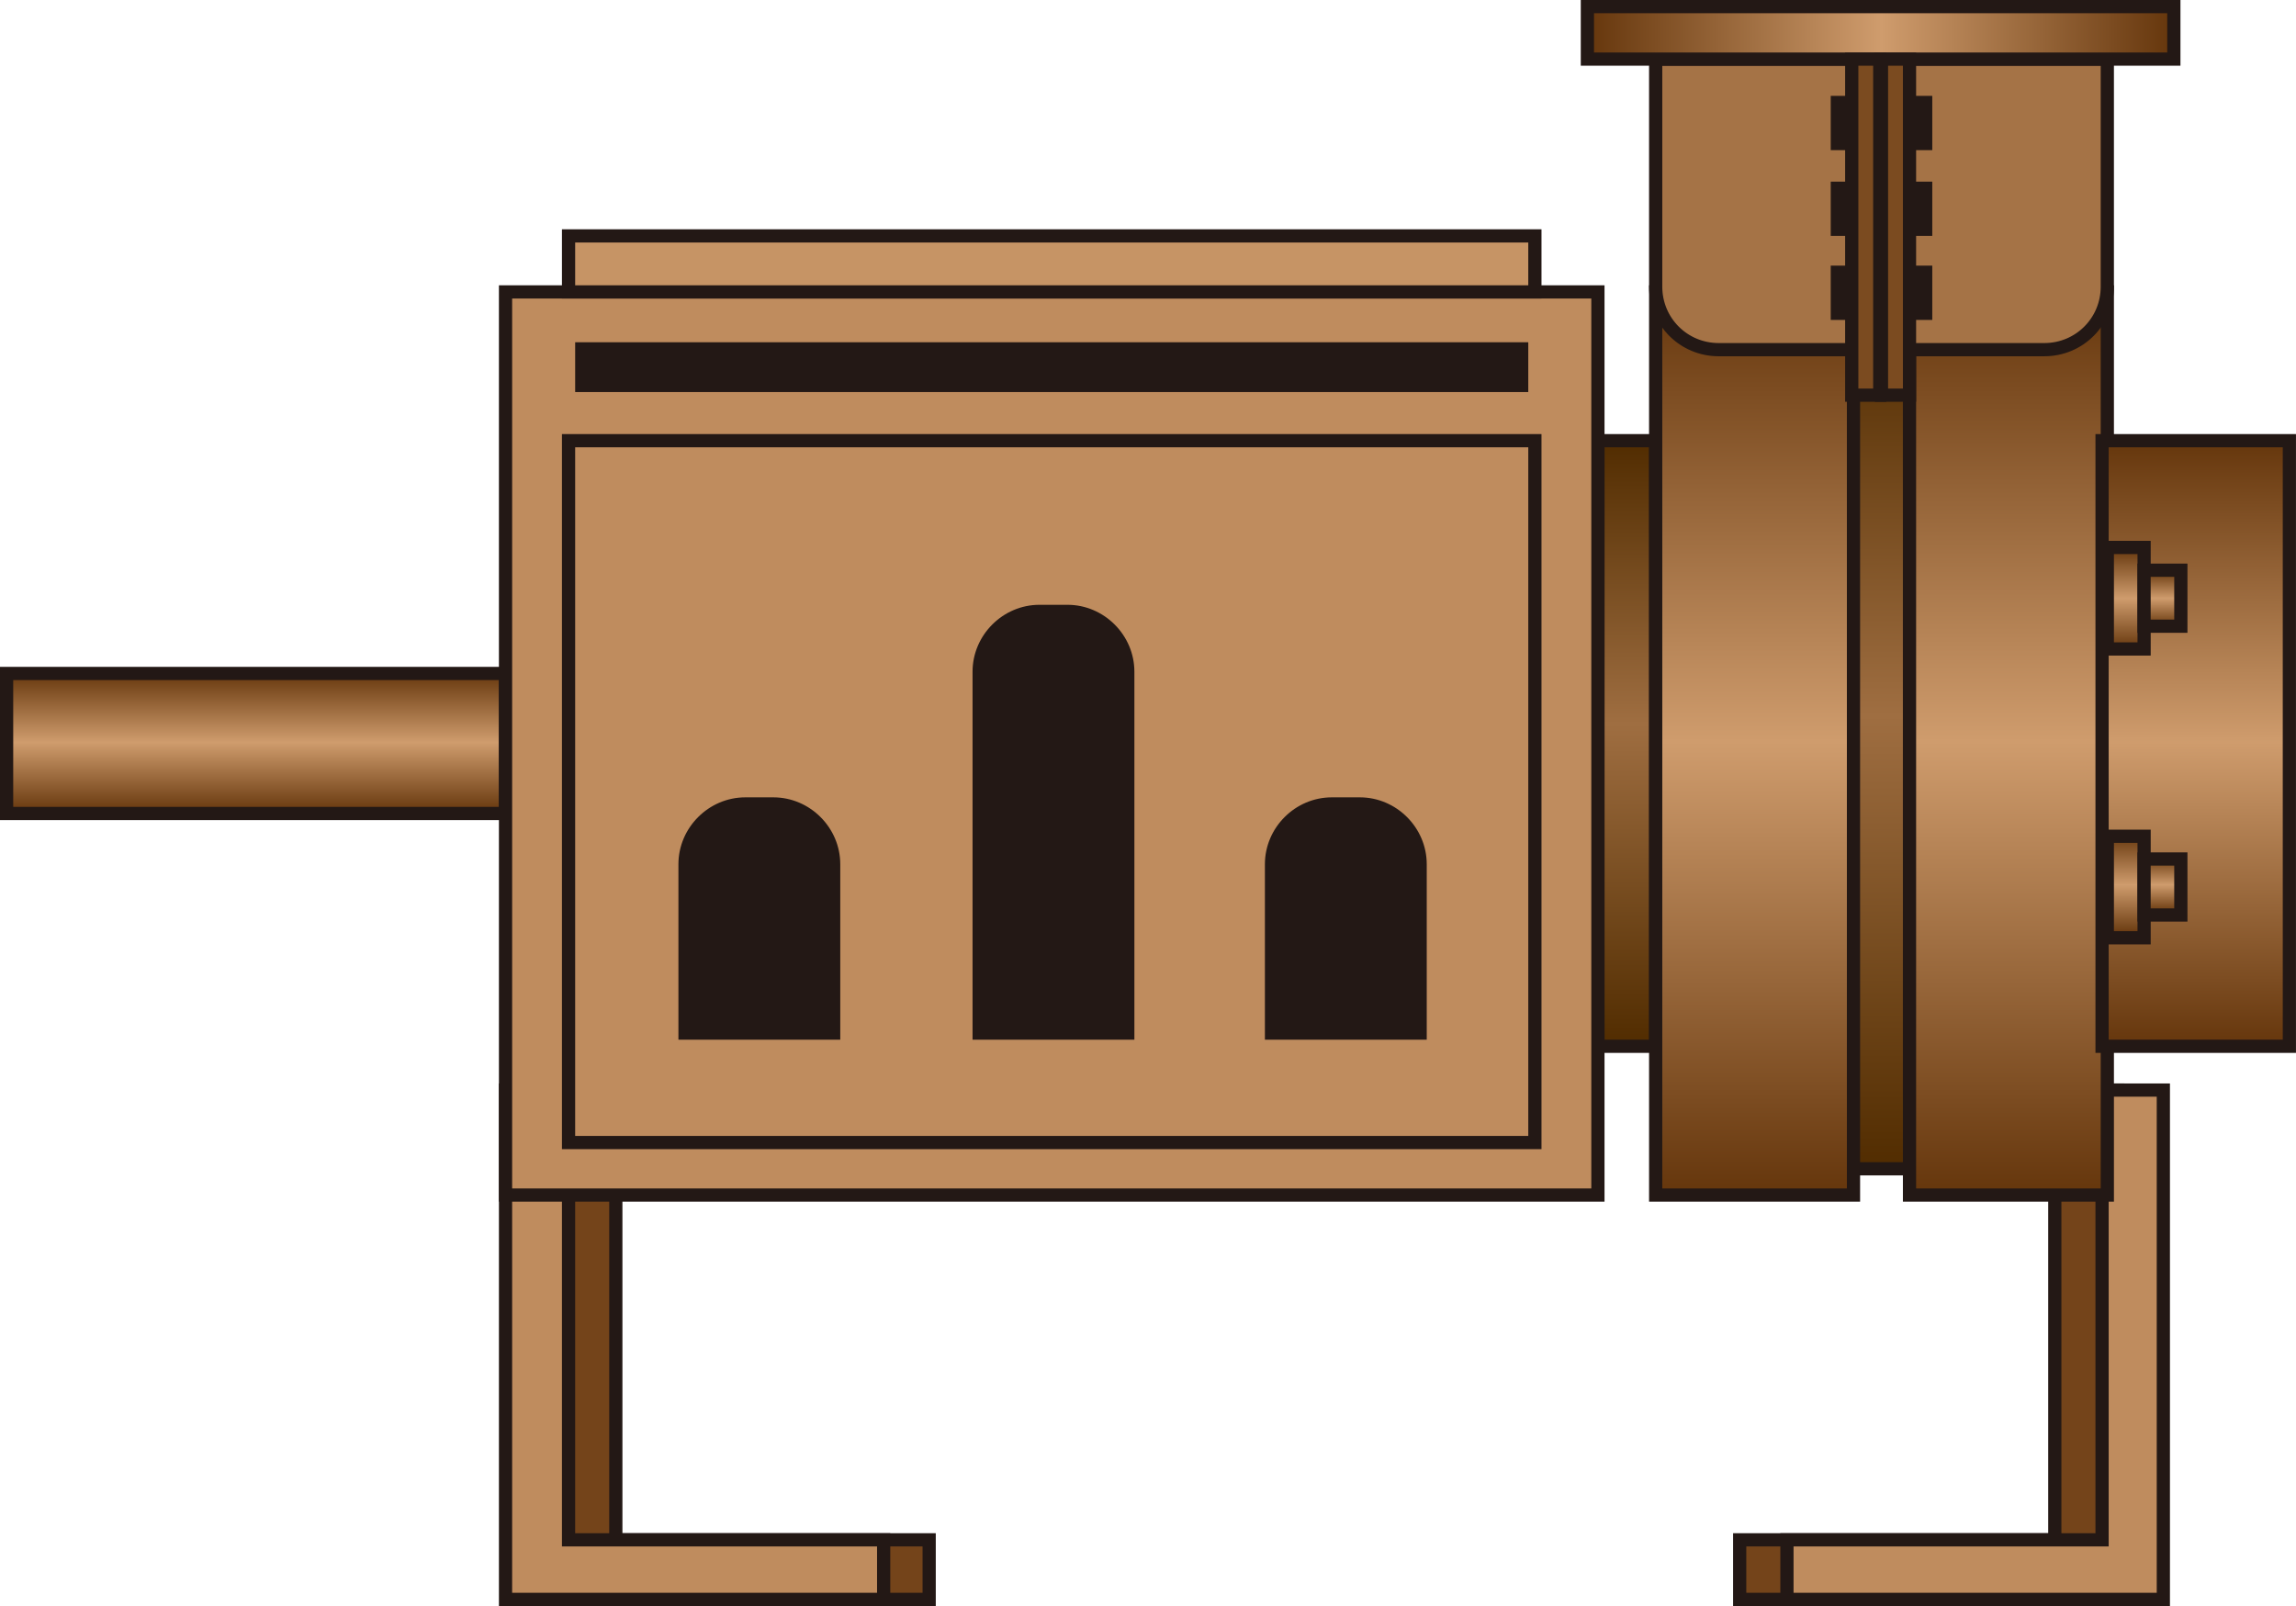 <?xml version="1.0" encoding="UTF-8" standalone="no"?>
<svg
   xmlns:dc="http://purl.org/dc/elements/1.1/"
   xmlns:cc="http://creativecommons.org/ns#"
   xmlns:rdf="http://www.w3.org/1999/02/22-rdf-syntax-ns#"
   xmlns:svg="http://www.w3.org/2000/svg"
   xmlns="http://www.w3.org/2000/svg"
   xmlns:sodipodi="http://sodipodi.sourceforge.net/DTD/sodipodi-0.dtd"
   xmlns:inkscape="http://www.inkscape.org/namespaces/inkscape"
   version="1.1"
   id="图层_1"
   x="0px"
   y="0px"
   width="86.852px"
   height="60.761px"
   viewBox="104.823 506.655 86.852 60.761"
   enable-background="new 104.823 506.655 86.852 60.761"
   xml:space="preserve"
   sodipodi:docname="泵-25.svg"><defs
   id="defs150" /><sodipodi:namedview
   pagecolor="#ffffff"
   bordercolor="#666666"
   borderopacity="1"
   objecttolerance="10"
   gridtolerance="10"
   guidetolerance="10"
   inkscape:pageopacity="0"
   inkscape:pageshadow="2"
   inkscape:window-width="640"
   inkscape:window-height="480"
   id="namedview148" />
<g
   id="g145">
	<polygon
   fill="#74441A"
   stroke="#231815"
   stroke-width="0.5"
   stroke-miterlimit="10"
   points="128.118,564.914 128.118,547.896    125.734,547.896 125.734,564.914 125.734,567.166 128.118,567.166 139.971,567.166 139.971,564.914  "
   id="polygon2" />
	<polygon
   fill="#BF8C5E"
   stroke="#231815"
   stroke-width="0.5"
   stroke-miterlimit="10"
   points="126.33,564.914 126.33,547.896    123.946,547.896 123.946,564.914 123.946,567.166 126.33,567.166 138.25,567.166 138.25,564.914  "
   id="polygon4" />
	<polygon
   fill="#74441A"
   stroke="#231815"
   stroke-width="0.5"
   stroke-miterlimit="10"
   points="182.551,564.914 182.551,547.896    184.935,547.896 184.935,564.914 184.935,567.166 182.551,567.166 170.631,567.166 170.631,564.914  "
   id="polygon6" />
	<polygon
   fill="#BF8C5E"
   stroke="#231815"
   stroke-width="0.5"
   stroke-miterlimit="10"
   points="184.339,564.914 184.339,547.896    186.657,547.896 186.657,564.914 186.657,567.166 184.339,567.166 172.419,567.166 172.419,564.914  "
   id="polygon8" />
	
		<linearGradient
   id="SVGID_1_"
   gradientUnits="userSpaceOnUse"
   x1="139.281"
   y1="-76.406"
   x2="139.281"
   y2="-27.606"
   gradientTransform="matrix(0.662 0 0 -0.662 83.729 500.339)">
		<stop
   offset="0"
   style="stop-color:#512C00"
   id="stop10" />
		<stop
   offset="0.532"
   style="stop-color:#9F6E41"
   id="stop12" />
		<stop
   offset="1"
   style="stop-color:#512C00"
   id="stop14" />
	</linearGradient>
	
		<rect
   x="174.87"
   y="518.56"
   fill="url(#SVGID_1_)"
   stroke="#231815"
   stroke-width="0.5"
   stroke-miterlimit="10"
   width="2.185"
   height="32.315"
   id="rect17" />
	
		<linearGradient
   id="SVGID_2_"
   gradientUnits="userSpaceOnUse"
   x1="124.781"
   y1="-69.317"
   x2="124.781"
   y2="-34.717"
   gradientTransform="matrix(0.662 0 0 -0.662 83.729 500.339)">
		<stop
   offset="0"
   style="stop-color:#512C00"
   id="stop19" />
		<stop
   offset="0.532"
   style="stop-color:#9F6E41"
   id="stop21" />
		<stop
   offset="1"
   style="stop-color:#512C00"
   id="stop23" />
	</linearGradient>
	
		<rect
   x="165.268"
   y="523.328"
   fill="url(#SVGID_2_)"
   stroke="#231815"
   stroke-width="0.5"
   stroke-miterlimit="10"
   width="2.185"
   height="22.912"
   id="rect26" />
	
		<linearGradient
   id="SVGID_3_"
   gradientUnits="userSpaceOnUse"
   x1="132.081"
   y1="-77.817"
   x2="132.081"
   y2="-26.217"
   gradientTransform="matrix(0.662 0 0 -0.662 83.729 500.339)">
		<stop
   offset="0"
   style="stop-color:#65360C"
   id="stop28" />
		<stop
   offset="0.502"
   style="stop-color:#CF9C6D"
   id="stop30" />
		<stop
   offset="1"
   style="stop-color:#65360C"
   id="stop32" />
	</linearGradient>
	
		<rect
   x="167.453"
   y="517.699"
   fill="url(#SVGID_3_)"
   stroke="#231815"
   stroke-width="0.5"
   stroke-miterlimit="10"
   width="7.483"
   height="34.17"
   id="rect35" />
	
		<linearGradient
   id="SVGID_4_"
   gradientUnits="userSpaceOnUse"
   x1="46.48"
   y1="-55.986"
   x2="46.48"
   y2="-47.978"
   gradientTransform="matrix(0.662 0 0 -0.662 83.729 500.339)">
		<stop
   offset="0"
   style="stop-color:#65360C"
   id="stop37" />
		<stop
   offset="0.502"
   style="stop-color:#CF9C6D"
   id="stop39" />
		<stop
   offset="1"
   style="stop-color:#65360C"
   id="stop41" />
	</linearGradient>
	
		<rect
   x="105.073"
   y="532.135"
   fill="url(#SVGID_4_)"
   stroke="#231815"
   stroke-width="0.5"
   stroke-miterlimit="10"
   width="18.873"
   height="5.298"
   id="rect44" />
	
		<rect
   x="123.946"
   y="517.699"
   fill="#BF8C5E"
   stroke="#231815"
   stroke-width="0.5"
   stroke-miterlimit="10"
   width="41.322"
   height="34.17"
   id="rect46" />
	
		<rect
   x="126.33"
   y="523.328"
   fill="#BF8C5E"
   stroke="#231815"
   stroke-width="0.5"
   stroke-miterlimit="10"
   width="36.554"
   height="26.554"
   id="rect48" />
	
		<linearGradient
   id="SVGID_5_"
   gradientUnits="userSpaceOnUse"
   x1="146.581"
   y1="-77.817"
   x2="146.581"
   y2="-26.217"
   gradientTransform="matrix(0.662 0 0 -0.662 83.729 500.339)">
		<stop
   offset="0"
   style="stop-color:#65360C"
   id="stop50" />
		<stop
   offset="0.502"
   style="stop-color:#CF9C6D"
   id="stop52" />
		<stop
   offset="1"
   style="stop-color:#65360C"
   id="stop54" />
	</linearGradient>
	
		<rect
   x="177.055"
   y="517.699"
   fill="url(#SVGID_5_)"
   stroke="#231815"
   stroke-width="0.5"
   stroke-miterlimit="10"
   width="7.483"
   height="34.17"
   id="rect57" />
	
		<linearGradient
   id="SVGID_6_"
   gradientUnits="userSpaceOnUse"
   x1="157.281"
   y1="-69.317"
   x2="157.281"
   y2="-34.717"
   gradientTransform="matrix(0.662 0 0 -0.662 83.729 500.339)">
		<stop
   offset="0"
   style="stop-color:#65360C"
   id="stop59" />
		<stop
   offset="0.502"
   style="stop-color:#CF9C6D"
   id="stop61" />
		<stop
   offset="1"
   style="stop-color:#65360C"
   id="stop63" />
	</linearGradient>
	
		<rect
   x="184.339"
   y="523.328"
   fill="url(#SVGID_6_)"
   stroke="#231815"
   stroke-width="0.5"
   stroke-miterlimit="10"
   width="7.085"
   height="22.912"
   id="rect66" />
	<path
   fill="#A57346"
   stroke="#231815"
   stroke-width="0.5"
   stroke-miterlimit="10"
   d="M184.538,508.892h-17.085v8.608   c0,1.324,1.06,2.384,2.384,2.384h12.317c1.325,0,2.384-1.06,2.384-2.384V508.892L184.538,508.892z"
   id="path68" />
	
		<linearGradient
   id="SVGID_7_"
   gradientUnits="userSpaceOnUse"
   x1="122.532"
   y1="-11.416"
   x2="156.032"
   y2="-11.416"
   gradientTransform="matrix(0.662 0 0 -0.662 83.729 500.339)">
		<stop
   offset="0"
   style="stop-color:#65360C"
   id="stop70" />
		<stop
   offset="0.502"
   style="stop-color:#CF9C6D"
   id="stop72" />
		<stop
   offset="1"
   style="stop-color:#65360C"
   id="stop74" />
	</linearGradient>
	
		<rect
   x="164.87"
   y="506.905"
   fill="url(#SVGID_7_)"
   stroke="#231815"
   stroke-width="0.5"
   stroke-miterlimit="10"
   width="22.184"
   height="1.986"
   id="rect77" />
	
		<rect
   x="174.87"
   y="508.892"
   fill="#7B4B20"
   stroke="#231815"
   stroke-width="0.5"
   stroke-miterlimit="10"
   width="1.06"
   height="12.714"
   id="rect79" />
	
		<rect
   x="175.995"
   y="508.892"
   fill="#7B4B20"
   stroke="#231815"
   stroke-width="0.5"
   stroke-miterlimit="10"
   width="1.06"
   height="12.714"
   id="rect81" />
	<rect
   x="177.055"
   y="510.282"
   fill="#231815"
   width="0.861"
   height="2.053"
   id="rect83" />
	<rect
   x="177.055"
   y="513.527"
   fill="#231815"
   width="0.861"
   height="2.053"
   id="rect85" />
	<rect
   x="177.055"
   y="516.705"
   fill="#231815"
   width="0.861"
   height="2.054"
   id="rect87" />
	<rect
   x="174.075"
   y="510.282"
   fill="#231815"
   width="0.861"
   height="2.053"
   id="rect89" />
	<rect
   x="174.075"
   y="513.527"
   fill="#231815"
   width="0.861"
   height="2.053"
   id="rect91" />
	<rect
   x="174.075"
   y="516.705"
   fill="#231815"
   width="0.861"
   height="2.054"
   id="rect93" />
	<g
   id="g113">
		
			<linearGradient
   id="SVGID_8_"
   gradientUnits="userSpaceOnUse"
   x1="153.281"
   y1="-46.644"
   x2="153.281"
   y2="-40.859"
   gradientTransform="matrix(0.662 0 0 -0.662 83.729 500.339)">
			<stop
   offset="0"
   style="stop-color:#65360C"
   id="stop95" />
			<stop
   offset="0.502"
   style="stop-color:#CF9C6D"
   id="stop97" />
			<stop
   offset="1"
   style="stop-color:#65360C"
   id="stop99" />
		</linearGradient>
		
			<rect
   x="184.538"
   y="527.367"
   fill="url(#SVGID_8_)"
   stroke="#231815"
   stroke-width="0.5"
   stroke-miterlimit="10"
   width="1.391"
   height="3.841"
   id="rect102" />
		
			<linearGradient
   id="SVGID_9_"
   gradientUnits="userSpaceOnUse"
   x1="155.381"
   y1="-45.346"
   x2="155.381"
   y2="-42.157"
   gradientTransform="matrix(0.662 0 0 -0.662 83.729 500.339)">
			<stop
   offset="0"
   style="stop-color:#65360C"
   id="stop104" />
			<stop
   offset="0.502"
   style="stop-color:#CF9C6D"
   id="stop106" />
			<stop
   offset="1"
   style="stop-color:#65360C"
   id="stop108" />
		</linearGradient>
		
			<rect
   x="185.928"
   y="528.228"
   fill="url(#SVGID_9_)"
   stroke="#231815"
   stroke-width="0.5"
   stroke-miterlimit="10"
   width="1.391"
   height="2.119"
   id="rect111" />
	</g>
	<g
   id="g133">
		
			<linearGradient
   id="SVGID_10_"
   gradientUnits="userSpaceOnUse"
   x1="153.282"
   y1="420.82"
   x2="153.282"
   y2="426.605"
   gradientTransform="matrix(0.662 0 0 0.662 83.729 259.627)">
			<stop
   offset="0"
   style="stop-color:#65360C"
   id="stop115" />
			<stop
   offset="0.502"
   style="stop-color:#CF9C6D"
   id="stop117" />
			<stop
   offset="1"
   style="stop-color:#65360C"
   id="stop119" />
		</linearGradient>
		
			<rect
   x="184.538"
   y="538.294"
   fill="url(#SVGID_10_)"
   stroke="#231815"
   stroke-width="0.5"
   stroke-miterlimit="10"
   width="1.391"
   height="3.841"
   id="rect122" />
		
			<linearGradient
   id="SVGID_11_"
   gradientUnits="userSpaceOnUse"
   x1="155.382"
   y1="422.119"
   x2="155.382"
   y2="425.307"
   gradientTransform="matrix(0.662 0 0 0.662 83.729 259.627)">
			<stop
   offset="0"
   style="stop-color:#65360C"
   id="stop124" />
			<stop
   offset="0.502"
   style="stop-color:#CF9C6D"
   id="stop126" />
			<stop
   offset="1"
   style="stop-color:#65360C"
   id="stop128" />
		</linearGradient>
		
			<rect
   x="185.928"
   y="539.154"
   fill="url(#SVGID_11_)"
   stroke="#231815"
   stroke-width="0.5"
   stroke-miterlimit="10"
   width="1.391"
   height="2.119"
   id="rect131" />
	</g>
	
		<rect
   x="126.33"
   y="515.58"
   fill="#C69465"
   stroke="#231815"
   stroke-width="0.5"
   stroke-miterlimit="10"
   width="36.554"
   height="2.119"
   id="rect135" />
	
		<rect
   x="126.33"
   y="519.354"
   fill="#231815"
   stroke="#BF8C5E"
   stroke-width="0.5"
   stroke-miterlimit="10"
   width="36.554"
   height="2.384"
   id="rect137" />
	<path
   fill="#231815"
   stroke="#BF8C5E"
   stroke-width="0.5"
   stroke-miterlimit="10"
   d="M147.918,546.24h-6.556v-14.172   c0-1.522,1.258-2.781,2.781-2.781h1.06c1.523,0,2.781,1.259,2.781,2.781v14.172H147.918z"
   id="path139" />
	<path
   fill="#231815"
   stroke="#BF8C5E"
   stroke-width="0.5"
   stroke-miterlimit="10"
   d="M136.792,546.24h-6.556v-6.887   c0-1.523,1.258-2.781,2.781-2.781h1.06c1.523,0,2.781,1.258,2.781,2.781v6.887H136.792z"
   id="path141" />
	<path
   fill="#231815"
   stroke="#BF8C5E"
   stroke-width="0.5"
   stroke-miterlimit="10"
   d="M158.977,546.24h-6.556v-6.887   c0-1.523,1.258-2.781,2.781-2.781h1.06c1.523,0,2.781,1.258,2.781,2.781v6.887H158.977z"
   id="path143" />
</g>
</svg>
